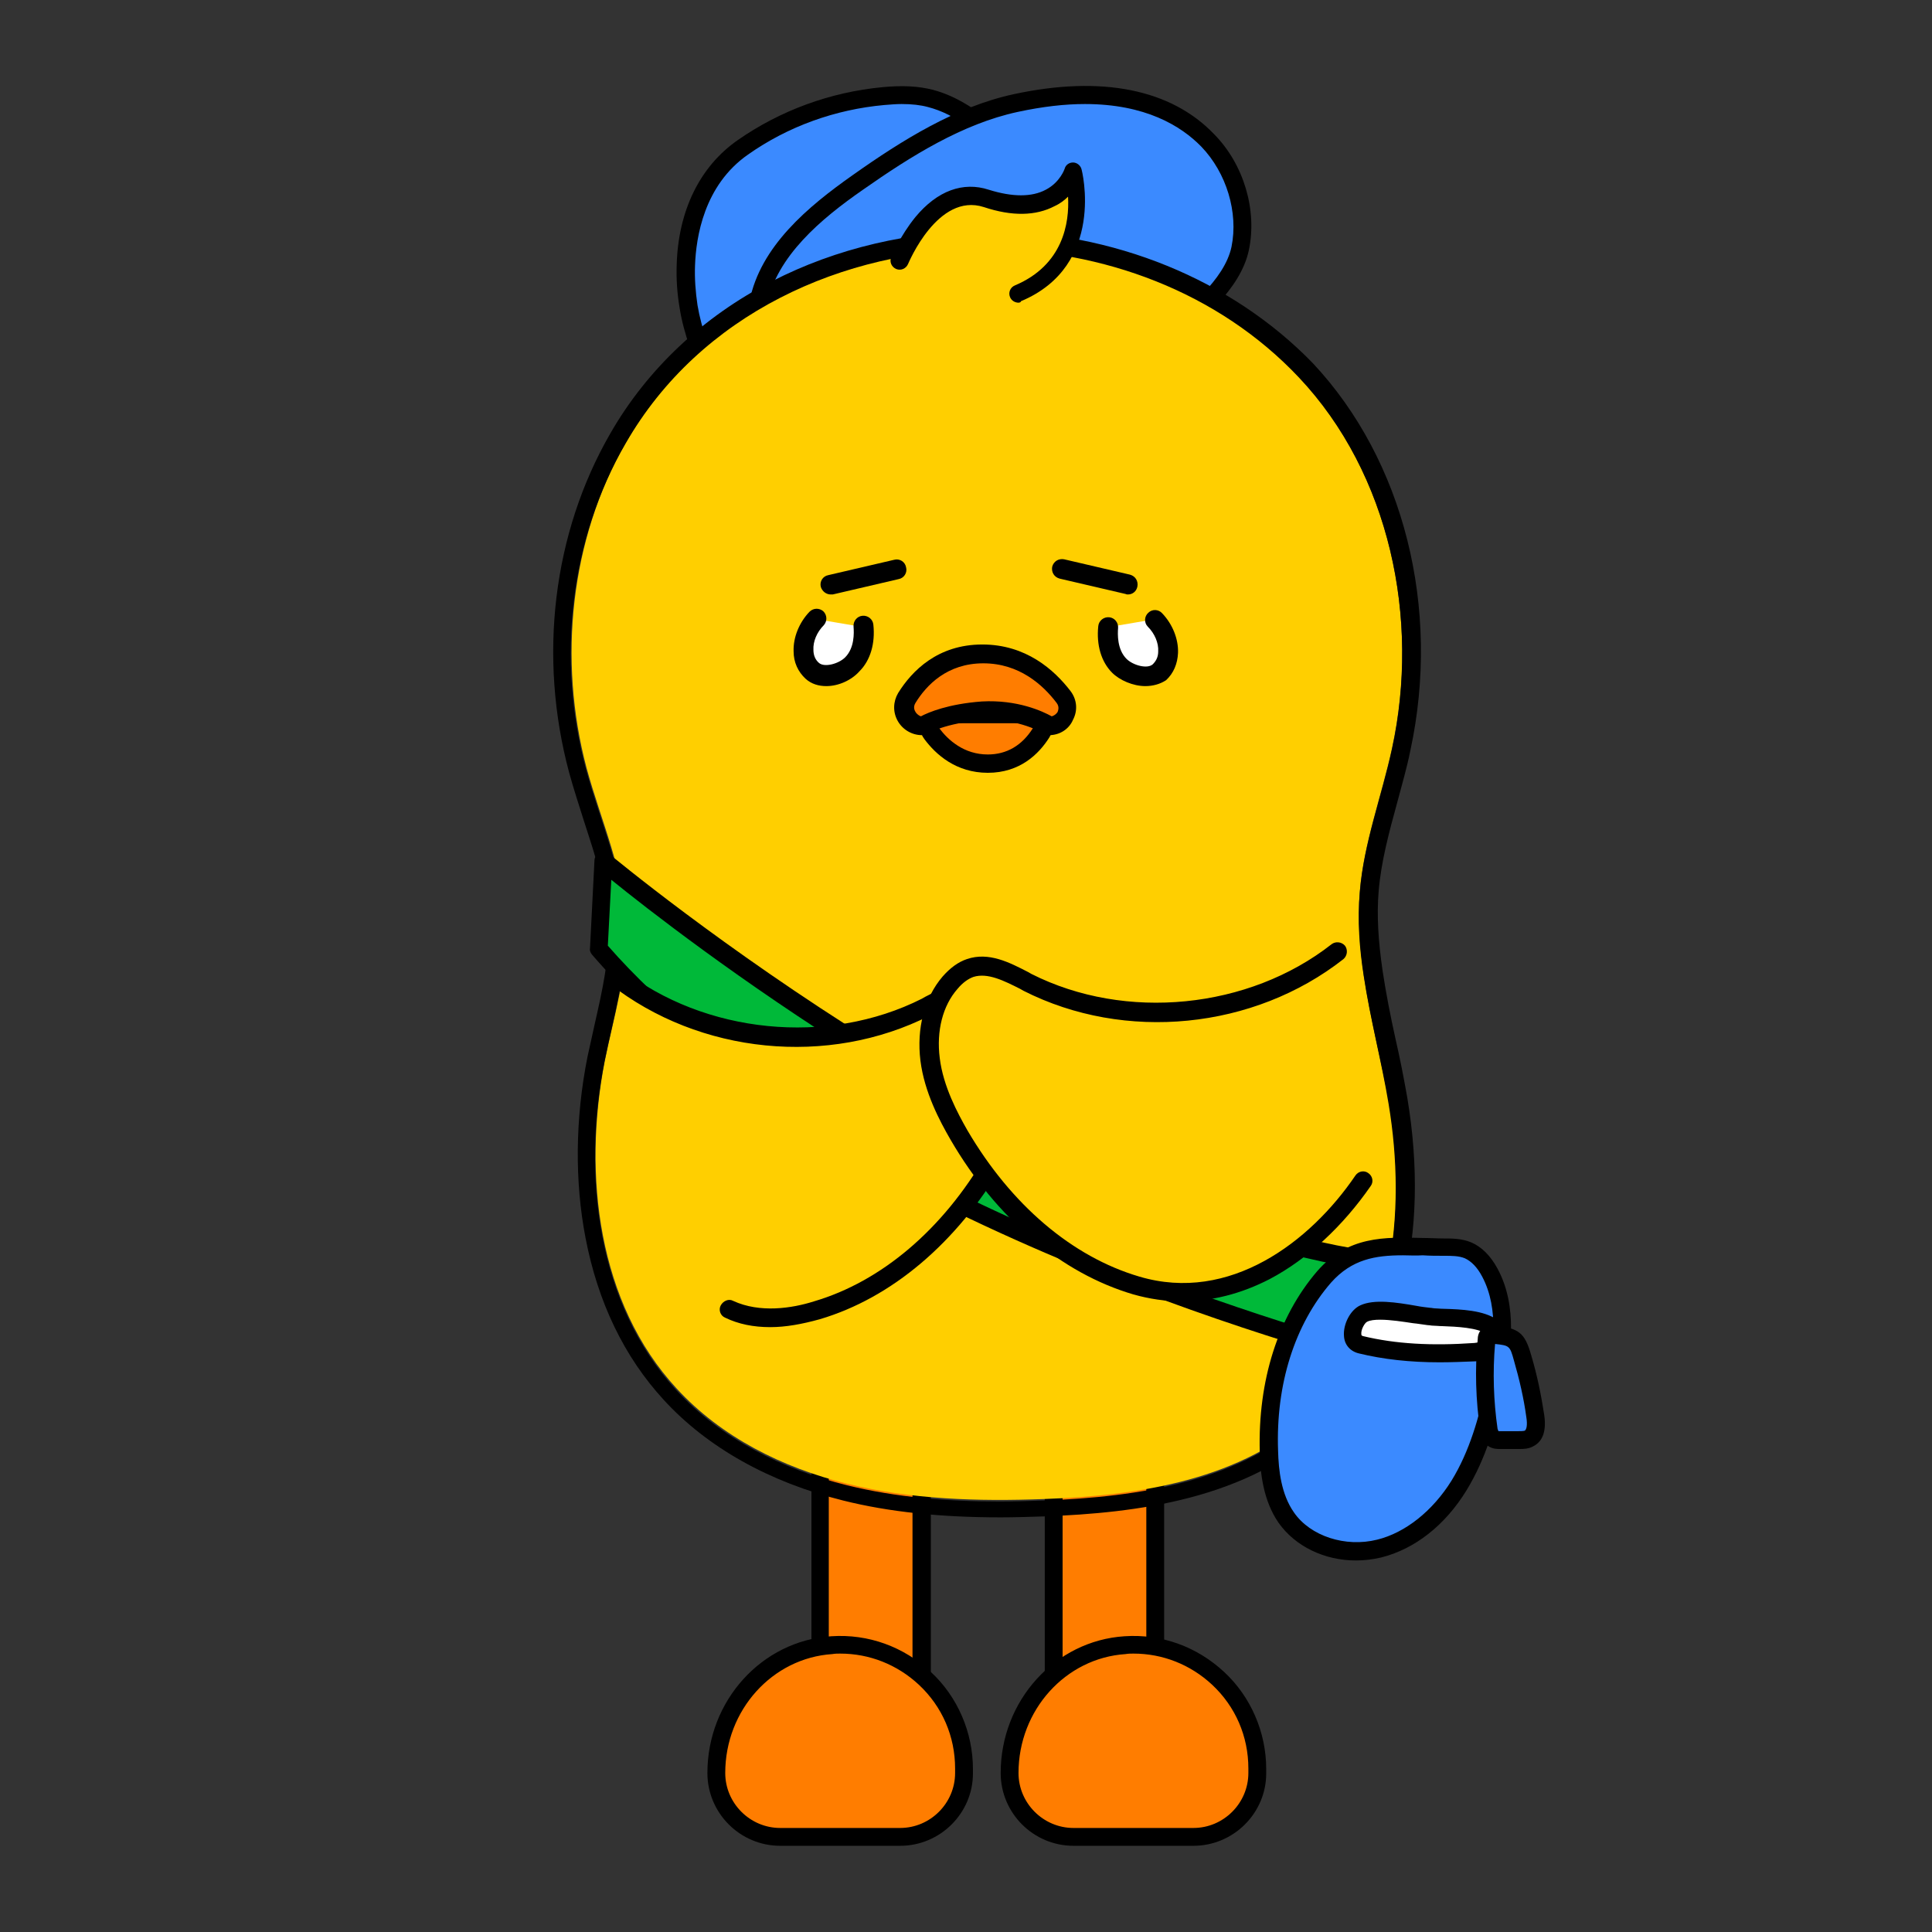 <?xml version="1.0" encoding="utf-8"?>
<!-- Generator: Adobe Illustrator 26.5.0, SVG Export Plug-In . SVG Version: 6.00 Build 0)  -->
<svg version="1.1" id="레이어_1" xmlns="http://www.w3.org/2000/svg" xmlns:xlink="http://www.w3.org/1999/xlink" x="0px"
	 y="0px" viewBox="0 0 390 390" style="enable-background:new 0 0 390 390;" xml:space="preserve">
<rect x="0" y="0" width="390" height="390" fill="#333333" stroke="none"/>
<g>
	<g>
		<rect x="165.5" y="274.5" style="fill:#FF7D00;" width="20.5" height="87.7"/>
		<path d="M187.9,364h-24.1v-91.3h24.1V364z M167.3,360.4h16.9v-84.1h-16.9V360.4z"/>
	</g>
	<g>
		<path style="fill:#FF7D00;" d="M194.6,357c0-14.4-12.1-25.9-26.7-24.9c-13.3,0.9-23.3,12.5-23.3,25.8v0c0,7.1,5.8,12.9,12.9,12.9
			h24.2c7.1,0,12.9-5.8,12.9-12.9V357z"/>
		<path d="M181.7,372.6h-24.2c-8.1,0-14.7-6.6-14.7-14.7c0-14.6,11-26.7,25-27.6c7.5-0.5,14.6,2.1,20.1,7.2c5.4,5,8.5,12.2,8.5,19.6
			v0.9C196.4,366,189.8,372.6,181.7,372.6z M169.6,333.8c-0.5,0-1,0-1.6,0.1c-12.1,0.8-21.6,11.3-21.6,24c0,6.1,5,11.1,11.1,11.1
			h24.2c6.1,0,11.1-5,11.1-11.1V357c0-6.5-2.6-12.5-7.3-16.9C181.1,336,175.5,333.8,169.6,333.8z"/>
	</g>
	<g>
		<rect x="212.7" y="272.8" style="fill:#FF7D00;" width="20.5" height="87.9"/>
		<path d="M235,362.6h-24.1V271H235V362.6z M214.5,358.9h16.9v-84.3h-16.9V358.9z"/>
	</g>
	<g>
		<path style="fill:#FF7D00;" d="M253.8,357c0-14.4-12.1-25.9-26.7-24.9c-13.3,0.9-23.3,12.5-23.3,25.8v0c0,7.1,5.8,12.9,12.9,12.9
			h24.2c7.1,0,12.9-5.8,12.9-12.9V357z"/>
		<path d="M240.9,372.6h-24.2c-8.1,0-14.7-6.6-14.7-14.7c0-14.6,11-26.7,25-27.6c7.5-0.5,14.6,2.1,20.1,7.2c5.4,5,8.5,12.2,8.5,19.6
			v0.9C255.6,366,249,372.6,240.9,372.6z M228.8,333.8c-0.5,0-1,0-1.6,0.1c-12.1,0.8-21.6,11.3-21.6,24c0,6.1,5,11.1,11.1,11.1h24.2
			c6.1,0,11.1-5,11.1-11.1V357c0-6.5-2.6-12.5-7.3-16.9C240.3,336,234.7,333.8,228.8,333.8z"/>
	</g>
</g>
<g>
	<g>
		<path style="fill:#3B8AFF;" d="M138.5,53.5c0.3-9.3,3.7-18.4,11.5-23.8c8.3-5.8,18.2-9.4,28.4-10.3c3.2-0.3,6.4-0.3,9.5,0.5
			c3.3,0.8,6.4,2.6,9.2,4.6c8.2,5.9,14.9,14.7,15.7,24.8c0.8,9.5-3.6,18.9-10.4,25.6c-6.8,6.7-15.6,10.9-24.7,13.7
			c-5.4,1.7-11.1,3-16.7,2.3c-5.7-0.6-13.4-4-15.6-9.7c-2.3-6.1-5.3-12.7-6.4-19.3C138.6,59.2,138.4,56.3,138.5,53.5z"/>
		<path d="M164,92.9c-1.1,0-2.1-0.1-3.2-0.2c-6.5-0.7-14.7-4.5-17.1-10.9c-0.5-1.4-1.1-2.9-1.7-4.3c-1.9-5-4-10.1-4.8-15.3
			c-0.5-2.9-0.7-5.8-0.6-8.7c0.3-11,4.7-19.9,12.3-25.2c8.6-6,18.7-9.7,29.2-10.7c4.1-0.4,7.3-0.2,10.1,0.5c3.1,0.8,6.2,2.3,9.8,4.9
			c9.6,6.9,15.6,16.4,16.5,26.1c0.8,9.3-3.3,19.4-10.9,27c-6.2,6.1-14.5,10.8-25.4,14.2C174.3,91.5,169.3,92.9,164,92.9z M182,21
			c-1.1,0-2.2,0.1-3.5,0.2c-9.9,0.9-19.4,4.3-27.5,10c-8.9,6.2-10.5,16.7-10.7,22.4l0,0c-0.1,2.6,0.1,5.3,0.5,8
			c0.8,4.8,2.7,9.8,4.6,14.5c0.6,1.5,1.2,3,1.7,4.4c1.8,4.7,8.6,8,14.1,8.6c5.7,0.6,11.5-0.9,15.9-2.3c10.3-3.2,18.2-7.6,23.9-13.3
			c6.9-6.8,10.6-15.8,9.9-24.1c-0.8-8.6-6.2-17.2-15-23.5c-3.2-2.3-5.9-3.6-8.6-4.3C185.8,21.2,184.1,21,182,21z M138.5,53.5
			L138.5,53.5L138.5,53.5z"/>
	</g>
	<g>
		<path style="fill:#3B8AFF;" d="M152.7,63.9c0.1-0.9,0.2-1.8,0.4-2.8c2.1-10.6,11.7-18.4,20.1-24.3c9.6-6.7,20.3-13.5,31.8-16
			c13.2-2.8,28.7-2.8,38.8,7.6c5.4,5.6,8.2,14.1,6.6,21.8c-1.5,7.5-9.8,14-15.6,18.6C221.2,79.6,203.9,86,186.5,86
			C173.2,86,151.6,80.6,152.7,63.9z"/>
		<path d="M186.5,87.8c-9.7,0-23.5-2.7-30.8-10.5c-3.5-3.8-5.2-8.3-4.8-13.5l0,0c0.1-1,0.2-2,0.4-3c2.2-11.1,11.8-19.1,20.9-25.5
			c9.9-7,20.8-13.8,32.5-16.3c17.7-3.8,31.7-1,40.4,8.1c6,6.1,8.7,15.3,7,23.4c-1.7,8-9.9,14.6-16,19.4l-0.3,0.2
			C221.7,81.5,204.2,87.8,186.5,87.8C186.5,87.8,186.5,87.8,186.5,87.8z M219,21c-4,0-8.5,0.5-13.6,1.6
			c-11.1,2.4-21.5,8.9-31.2,15.7c-8.5,5.9-17.4,13.4-19.4,23.2c-0.2,0.9-0.3,1.7-0.3,2.5c0,0,0,0,0,0c-0.3,4.1,1,7.8,3.8,10.8
			c6,6.5,18.5,9.3,28.1,9.3c0,0,0,0,0,0c16.9,0,33.6-6,47.2-16.8l0.3-0.2c5.6-4.5,13.3-10.6,14.7-17.3c1.4-6.9-1-14.9-6.1-20.2
			C238.4,25.4,231.2,21,219,21z M152.7,63.9L152.7,63.9L152.7,63.9z"/>
	</g>
</g>
<g>
	<path style="fill:#FFCF00;" d="M275.3,196.9c-0.8-5.6-1.3-11.3-0.8-17c0.8-9.8,4.4-19.2,6.5-28.9c5.7-26.2-0.5-55.4-18.8-75
		c-36.4-38.8-108.9-33.6-135.8,13.2c-11.3,19.6-13.8,43.9-8,65.8c2.9,10.7,7.7,21.1,8,32.2c0.3,9.1-2.5,18-4.3,26.9
		c-4.5,23-1.4,49,14.5,66.2c9,9.8,21.4,16,34.4,19.2c12.9,3.2,26.4,3.6,39.7,3.1c19.4-0.7,40.2-3.9,54.3-17.3
		c16.3-15.5,19.1-40.7,15.4-62.8C278.8,214.1,276.6,205.5,275.3,196.9z"/>
	<path d="M199.1,50.3c23.4,0,46.8,8.6,63.1,25.9c18.4,19.5,24.5,48.8,18.8,75c-2.1,9.7-5.7,19-6.5,28.9c-0.5,5.7-0.1,11.3,0.8,17
		c1.3,8.6,3.6,17.2,5,25.7c3.7,22.2,0.9,47.3-15.4,62.8c-14.1,13.4-34.8,16.6-54.3,17.3c-2.9,0.1-5.9,0.2-8.8,0.2
		c-10.4,0-20.8-0.8-30.9-3.3c-12.9-3.2-25.4-9.4-34.4-19.2c-15.9-17.3-19-43.2-14.5-66.2c1.8-8.9,4.5-17.8,4.3-26.9
		c-0.3-11.1-5.1-21.5-8-32.2c-5.9-21.9-3.4-46.2,8-65.8C141.3,63.4,170.2,50.3,199.1,50.3 M199.1,46.6c-15.3,0-30.3,3.5-43.3,10.2
		c-13.9,7.1-25.2,17.8-32.6,30.7c-11.6,20.1-14.6,45.1-8.3,68.5c0.9,3.3,2,6.6,3,9.8c2.4,7.4,4.7,14.3,4.9,21.5
		c0.2,6.3-1.2,12.6-2.7,19.2c-0.5,2.2-1,4.5-1.5,6.8c-2.5,12.5-2.6,25.2-0.4,36.6c2.5,13,7.8,24,15.8,32.7
		c8.8,9.6,21.3,16.6,36.2,20.3c9.2,2.3,19.6,3.4,31.8,3.4c2.8,0,5.8-0.1,9-0.2c18.1-0.7,40.9-3.3,56.6-18.3
		c15.1-14.4,21.1-38.4,16.5-66.1c-0.7-4-1.5-8.1-2.4-12c-1-4.5-1.9-9.1-2.6-13.7c-0.9-6.2-1.2-11.3-0.8-16.1
		c0.5-6,2.1-11.9,3.8-18.1c0.9-3.4,1.9-6.8,2.6-10.3c6.2-28.7-1.3-58.6-19.7-78.2C248.7,56.5,224.8,46.6,199.1,46.6L199.1,46.6z"/>
</g>
<g>
	<path style="fill:#FFCF00;" d="M181.7,52.6c0,0,6.5-16,17.5-12.5c14.6,4.7,17.6-5.4,17.6-5.4s4.8,17.9-11.2,24.6"/>
	<path d="M205.6,61.1c-0.7,0-1.4-0.4-1.7-1.1c-0.4-0.9,0-2,1-2.4c9.7-4.1,11-12.6,10.7-17.9c-0.7,0.7-1.6,1.4-2.7,1.9
		c-3.8,2-8.6,2.1-14.3,0.2c-9.3-3-15.2,11.3-15.3,11.5c-0.4,0.9-1.4,1.4-2.4,1c-0.9-0.4-1.4-1.4-1-2.4c0.1-0.2,1.8-4.3,4.9-8.1
		c4.4-5.3,9.6-7.2,14.8-5.5c4.8,1.5,8.7,1.5,11.5,0c2.9-1.5,3.8-4.2,3.8-4.2c0.2-0.8,0.9-1.3,1.7-1.3c0,0,0,0,0,0
		c0.8,0,1.5,0.6,1.7,1.3c0.1,0.2,5,19.5-12.2,26.7C206.1,61,205.8,61.1,205.6,61.1z"/>
</g>
<g>
	<g>
		<path style="fill:#00B939;" d="M121.7,173.9c0,0,88.7,74.6,161.4,81.4c0,0-0.9,13.7-4.6,19.2c0,0-109.9-27.5-157.6-82.9
			L121.7,173.9z"/>
		<path d="M278.5,276.3c-0.1,0-0.3,0-0.4-0.1c-0.3-0.1-28-7.1-61.2-20.8c-30.7-12.7-72.5-33.8-97.4-62.7c-0.3-0.4-0.5-0.8-0.4-1.3
			l0.9-17.7c0-0.7,0.5-1.3,1.1-1.6c0.6-0.3,1.4-0.2,1.9,0.3c0.9,0.7,89.1,74.3,160.4,81c1,0.1,1.7,0.9,1.6,1.9c0,0.6-1,14.3-4.9,20
			C279.6,276,279,276.3,278.5,276.3z M122.7,190.9c44.3,50.7,142.4,78.2,154.9,81.5c2-4,3.1-11.3,3.5-15.4
			c-37.4-4.1-78.7-25.8-106.9-43.4c-24.7-15.4-43.9-30.4-50.8-36L122.7,190.9z"/>
	</g>
	<g>
		<path style="fill:#3B8AFF;" d="M291.4,251.8c1.7,0,3.4,0,4.9,0.7c2,0.8,3.4,2.6,4.4,4.5c3.7,7,2.6,15.6,0.9,23.4
			c-1.5,6.8-3.5,13.7-7.2,19.6s-9.3,11-16.1,12.7c-6.8,1.7-14.7-0.5-18.7-6.2c-2.7-3.8-3.3-8.7-3.5-13.4
			c-0.4-12.6,2.9-25.7,11.2-35.2C274,250.1,282.1,251.8,291.4,251.8z"/>
		<path d="M273.7,315c-6.3,0-12.2-2.8-15.6-7.6c-3.1-4.5-3.7-10-3.8-14.3c-0.4-14.4,3.7-27.3,11.6-36.5c6.2-7.1,13.5-6.9,21.3-6.7
			c1.4,0,2.8,0.1,4.2,0.1l0,0c1.7,0,3.7,0,5.6,0.8c2.1,0.9,3.9,2.7,5.3,5.3c4.1,7.6,2.8,16.7,1.1,24.6c-1.4,6.4-3.4,13.7-7.4,20.2
			c-4.3,7-10.4,11.8-17.2,13.5C277.1,314.8,275.4,315,273.7,315z M283.2,253.4c-5.6,0-10.3,0.8-14.5,5.5c-7.3,8.4-11.2,20.5-10.7,34
			c0.1,3.8,0.6,8.7,3.2,12.4c3.3,4.8,10.4,7.1,16.8,5.5c5.7-1.4,11.2-5.8,15-11.9c3.7-6,5.6-13,6.9-19.1c1.6-7.2,2.8-15.5-0.7-22.1
			c-1-1.9-2.2-3.1-3.5-3.7c-1.2-0.5-2.7-0.5-4.2-0.5c-1.5,0-2.9,0-4.3-0.1C285.8,253.5,284.5,253.4,283.2,253.4z"/>
	</g>
	<g>
		<path style="fill:#FFFFFF;" d="M288.5,265.7c-3.8-0.4-10.2-2-13.2-0.6c-2.1,0.9-3.6,5.6-0.6,6.3c7.5,1.8,15.4,2,23.1,1.5
			c2.9-0.2,6.9-2.6,3.4-5.1c-2.8-2-8.6-1.8-11.8-2C289.1,265.8,288.8,265.8,288.5,265.7z"/>
		<path d="M290.6,275c-6,0-11.4-0.6-16.3-1.8c-1.7-0.4-2.9-1.7-3-3.5c-0.2-2.4,1.3-5.3,3.3-6.2c2.8-1.3,7.3-0.6,11.3,0.1
			c1,0.2,2,0.3,2.8,0.4l0,0c0.3,0,0.6,0.1,0.8,0.1c0.5,0,1.2,0.1,1.9,0.1c3.6,0.1,8.1,0.3,10.8,2.2c2.3,1.7,2.3,3.5,2,4.4
			c-0.7,2.3-3.7,3.8-6.3,4C295.4,274.9,292.9,275,290.6,275z M278.6,266.4c-1.1,0-2,0.1-2.6,0.4c-0.5,0.2-1.3,1.6-1.2,2.5
			c0,0.3,0.1,0.3,0.3,0.4c6.6,1.6,13.9,2,22.5,1.4c1.4-0.1,2.8-0.9,3.1-1.3c-0.1-0.1-0.2-0.3-0.6-0.5c-1.8-1.3-6.1-1.5-8.9-1.6
			c-0.7,0-1.4-0.1-2-0.1c-0.3,0-0.6-0.1-1-0.1c-0.9-0.1-1.9-0.3-3-0.4C283.2,266.8,280.7,266.4,278.6,266.4z"/>
	</g>
	<g>
		<path style="fill:#3B8AFF;" d="M301.5,269.4c-0.4,0-0.9-0.1-1.2,0.2c-0.2,0.2-0.3,0.6-0.3,0.9c-0.6,6-0.4,12.1,0.5,18.1
			c0.1,0.7,0.3,1.4,0.8,1.8c0.4,0.3,0.9,0.3,1.4,0.3c1.2,0,2.4,0,3.6,0c0.8,0,1.6,0,2.3-0.4c1.5-0.9,1.5-2.9,1.2-4.6
			c-0.6-3.9-1.4-7.8-2.6-11.7C306.3,270.2,305.7,269.8,301.5,269.4z"/>
		<path d="M306.7,292.5c-0.1,0-0.2,0-0.3,0l-3.6,0c-0.6,0-1.5,0-2.4-0.6c-1.3-0.9-1.5-2.3-1.6-3.1c-0.9-6.1-1.1-12.4-0.5-18.5
			c0-0.4,0.1-1.3,0.8-2c0.9-0.9,2.1-0.8,2.6-0.7l0,0c4.9,0.5,6.1,1.4,7.4,6c1.2,4,2,8,2.6,11.9c0.5,3.2-0.2,5.4-2.1,6.4
			C308.6,292.5,307.5,292.5,306.7,292.5z M302.5,288.9c0.1,0,0.3,0,0.3,0l3.6,0c0.5,0,1.1,0,1.4-0.1c0.3-0.2,0.6-1,0.3-2.8
			c-0.5-3.7-1.4-7.6-2.5-11.4c-0.8-2.9-0.9-3-3.8-3.3c-0.5,5.7-0.3,11.5,0.5,17.1C302.4,288.6,302.4,288.8,302.5,288.9z
			 M302.3,288.9L302.3,288.9L302.3,288.9z M301.9,270.5L301.9,270.5L301.9,270.5z"/>
	</g>
</g>
<g>
	<path style="fill:#FFCF00;" d="M124.2,197.1c17.4,13.7,42.9,16.2,62.6,6.2c3.7-1.8,7.7-4.2,11.6-2.9c1.6,0.5,3,1.6,4.1,2.9
		c3.6,4.2,4.8,10,4.1,15.5c-0.7,5.5-3.1,10.5-5.9,15.3c-8.1,13.8-20.5,25.8-35.8,30.3c-5.8,1.7-12.2,2.3-17.7-0.2"/>
	<path d="M155.5,267.9c-3.4,0-6.4-0.6-9.1-1.9c-1-0.4-1.4-1.6-0.9-2.5s1.6-1.4,2.5-0.9c5.4,2.5,11.9,1.5,16.3,0.1
		c13.6-4,26-14.5,34.7-29.5c2.1-3.5,4.9-8.8,5.6-14.6c0.7-5.4-0.6-10.5-3.6-14c-1-1.2-2.1-2-3.2-2.4c-2.9-1-6.2,0.7-9.4,2.4
		l-0.7,0.4c-20.5,10.4-46.5,7.8-64.6-6.4c-0.8-0.6-1-1.8-0.3-2.7c0.6-0.8,1.8-1,2.7-0.3c16.7,13.1,41.6,15.6,60.6,6l0.7-0.4
		c3.7-1.9,7.9-4.1,12.3-2.6c1.8,0.6,3.4,1.8,4.9,3.5c3.7,4.3,5.3,10.4,4.5,17c-0.8,6.4-3.9,12.2-6.1,16
		c-9.3,15.8-22.4,26.9-36.9,31.2C161.9,267.3,158.6,267.9,155.5,267.9z"/>
</g>
<g>
	<path style="fill:#FFCF00;" d="M270,192.1c-17.4,13.7-42.9,16.2-62.6,6.2c-3.7-1.8-7.7-4.2-11.6-2.9c-1.6,0.5-3,1.6-4.1,2.9
		c-3.6,4.2-4.8,10-4.1,15.5c0.7,5.5,3.1,10.5,5.9,15.3c8.1,13.8,20.5,25.8,35.8,30.3c18.5,5.5,35.6-6.4,45.7-21.2"/>
	<path d="M238.6,262.7c-3.3,0-6.6-0.5-9.8-1.4c-14.6-4.3-27.7-15.4-36.9-31.2c-2.2-3.8-5.3-9.6-6.1-16c-0.8-6.5,0.8-12.7,4.5-17
		c1.5-1.7,3.1-2.9,4.9-3.5c4.4-1.5,8.6,0.7,12.3,2.6l0.7,0.4c19,9.6,43.9,7.1,60.6-6c0.8-0.6,2-0.5,2.7,0.3c0.6,0.8,0.5,2-0.3,2.7
		c-18.1,14.2-44.1,16.8-64.6,6.4l-0.7-0.4c-3.2-1.6-6.5-3.3-9.4-2.4c-1.1,0.4-2.2,1.2-3.2,2.4c-3,3.4-4.3,8.5-3.6,14
		c0.7,5.7,3.6,11.1,5.6,14.6c8.8,15,21.1,25.5,34.7,29.5c18.2,5.4,34.5-7,43.6-20.4c0.6-0.9,1.8-1.1,2.6-0.5
		c0.9,0.6,1.1,1.8,0.5,2.6c-5.6,8.1-12.8,14.8-20.4,18.8C250.5,261.2,244.5,262.7,238.6,262.7z"/>
</g>
<g>
	<g>
		<g>
			<path style="fill:#FF7D00;" d="M207.9,144c2,0,3.2,2.2,2.2,3.9c-1.8,2.8-5,6.2-10.7,6.2c-5.5,0-9.2-3.2-11.3-6
				c-1.3-1.7,0-4.1,2.1-4.1H207.9z"/>
			<path d="M199.4,156c-6.4,0-10.5-3.7-12.8-6.8c-1-1.3-1.2-3.1-0.4-4.6c0.8-1.5,2.3-2.5,4-2.5h17.8c1.6,0,3.1,0.9,3.9,2.3
				c0.8,1.4,0.8,3.1-0.1,4.5C209.7,152.2,205.9,156,199.4,156z M190.1,145.9c-0.4,0-0.5,0.2-0.6,0.4c-0.1,0.2-0.1,0.4,0.1,0.7
				c1.8,2.4,5,5.3,9.8,5.3c3.8,0,6.9-1.8,9.1-5.3c0.2-0.3,0.1-0.5,0-0.7c-0.1-0.1-0.2-0.3-0.6-0.3H190.1z"/>
		</g>
		<g>
			<path style="fill:#FF7D00;" d="M186.2,146.5c-2.9,0-4.6-3.1-3.1-5.6c2.5-4.1,7.2-8.9,15.4-8.9c8,0,13.2,4.6,16.3,8.7
				c1.8,2.4,0.1,5.8-3,5.8c0,0-5.4-3.5-13.5-3C190.1,144,186.2,146.5,186.2,146.5z"/>
			<path d="M211.8,148.4h-0.6l-0.5-0.3c0,0-5-3.2-12.4-2.7c-7.4,0.5-11.1,2.7-11.1,2.7l-0.5,0.3l-0.6,0c-2,0-3.9-1.1-4.9-2.9
				c-1-1.8-0.9-3.9,0.1-5.6c2.8-4.5,8-9.8,17-9.8c8.8,0,14.5,5.1,17.8,9.4c1.3,1.7,1.5,3.9,0.5,5.8
				C215.8,147.2,213.9,148.4,211.8,148.4z M198.5,133.9c-7.3,0-11.5,4.4-13.7,8c-0.5,0.8-0.2,1.5,0,1.8c0.1,0.2,0.5,0.7,1.1,0.9
				c1.5-0.8,5.5-2.5,12.3-3c7.2-0.4,12.3,2,14.1,3c0.7-0.2,1.1-0.7,1.2-0.9c0.1-0.3,0.4-1-0.2-1.8
				C210.5,138.2,205.7,133.9,198.5,133.9z"/>
		</g>
	</g>
	<g>
		<g>
			<line style="fill:#FFCF00;" x1="227.7" y1="118" x2="214.3" y2="114.9"/>
			<path d="M227.7,120c-0.2,0-0.3,0-0.5-0.1l-13.3-3.1c-1.1-0.3-1.7-1.3-1.5-2.4c0.3-1.1,1.3-1.7,2.4-1.5l13.3,3.1
				c1.1,0.3,1.7,1.3,1.5,2.4C229.4,119.4,228.6,120,227.7,120z"/>
		</g>
		<g>
			<line style="fill:#FFCF00;" x1="167.7" y1="118" x2="181" y2="114.9"/>
			<path d="M167.7,120c-0.9,0-1.7-0.6-2-1.5c-0.3-1.1,0.4-2.2,1.5-2.4l13.3-3.1c1.1-0.3,2.2,0.4,2.4,1.5c0.3,1.1-0.4,2.2-1.5,2.4
				l-13.3,3.1C168,120,167.9,120,167.7,120z"/>
		</g>
		<g>
			<path style="fill:#FFFFFF;" d="M223.7,126.6c-0.3,2.7,0.2,5.8,2.2,7.8c1.8,1.8,5.9,3.1,8.1,1.2c2.9-2.7,2-7.5-0.9-10.6"/>
			<path d="M231.2,138.5c-2.5,0-5.2-1.2-6.7-2.7c-2.2-2.2-3.2-5.6-2.8-9.4c0.1-1.1,1.1-1.9,2.2-1.8c1.1,0.1,1.9,1.1,1.8,2.2
				c-0.1,1.2-0.2,4.3,1.7,6.2c1.3,1.3,4.2,2.1,5.3,1.1c0.7-0.7,1.1-1.5,1.1-2.6c0.1-1.7-0.7-3.6-2.1-5c-0.8-0.8-0.7-2.1,0.1-2.8
				c0.8-0.8,2.1-0.7,2.8,0.1c2.1,2.2,3.3,5.2,3.2,8c-0.1,2.2-0.9,4.1-2.4,5.5C234.2,138.1,232.7,138.5,231.2,138.5z"/>
		</g>
		<g>
			<path style="fill:#FFFFFF;" d="M174.3,126.6c0.3,2.7-0.2,5.8-2.2,7.8c-1.8,1.8-5.9,3.1-8.1,1.2c-2.9-2.7-2-7.5,0.9-10.6"/>
			<path d="M166.8,138.5c-1.5,0-3-0.4-4.2-1.5c-1.5-1.4-2.4-3.3-2.4-5.5c-0.1-2.8,1.1-5.8,3.2-8c0.8-0.8,2-0.8,2.8-0.1
				c0.8,0.8,0.8,2,0.1,2.8c-1.4,1.4-2.2,3.3-2.1,5c0,1.1,0.4,2,1.1,2.6c1.1,1,4,0.2,5.3-1.1c1.9-1.9,1.8-4.9,1.7-6.2
				c-0.1-1.1,0.7-2.1,1.8-2.2c1.1-0.1,2.1,0.7,2.2,1.8c0.4,3.8-0.6,7.2-2.8,9.4C171.9,137.3,169.3,138.5,166.8,138.5z"/>
		</g>
	</g>
</g>
</svg>
